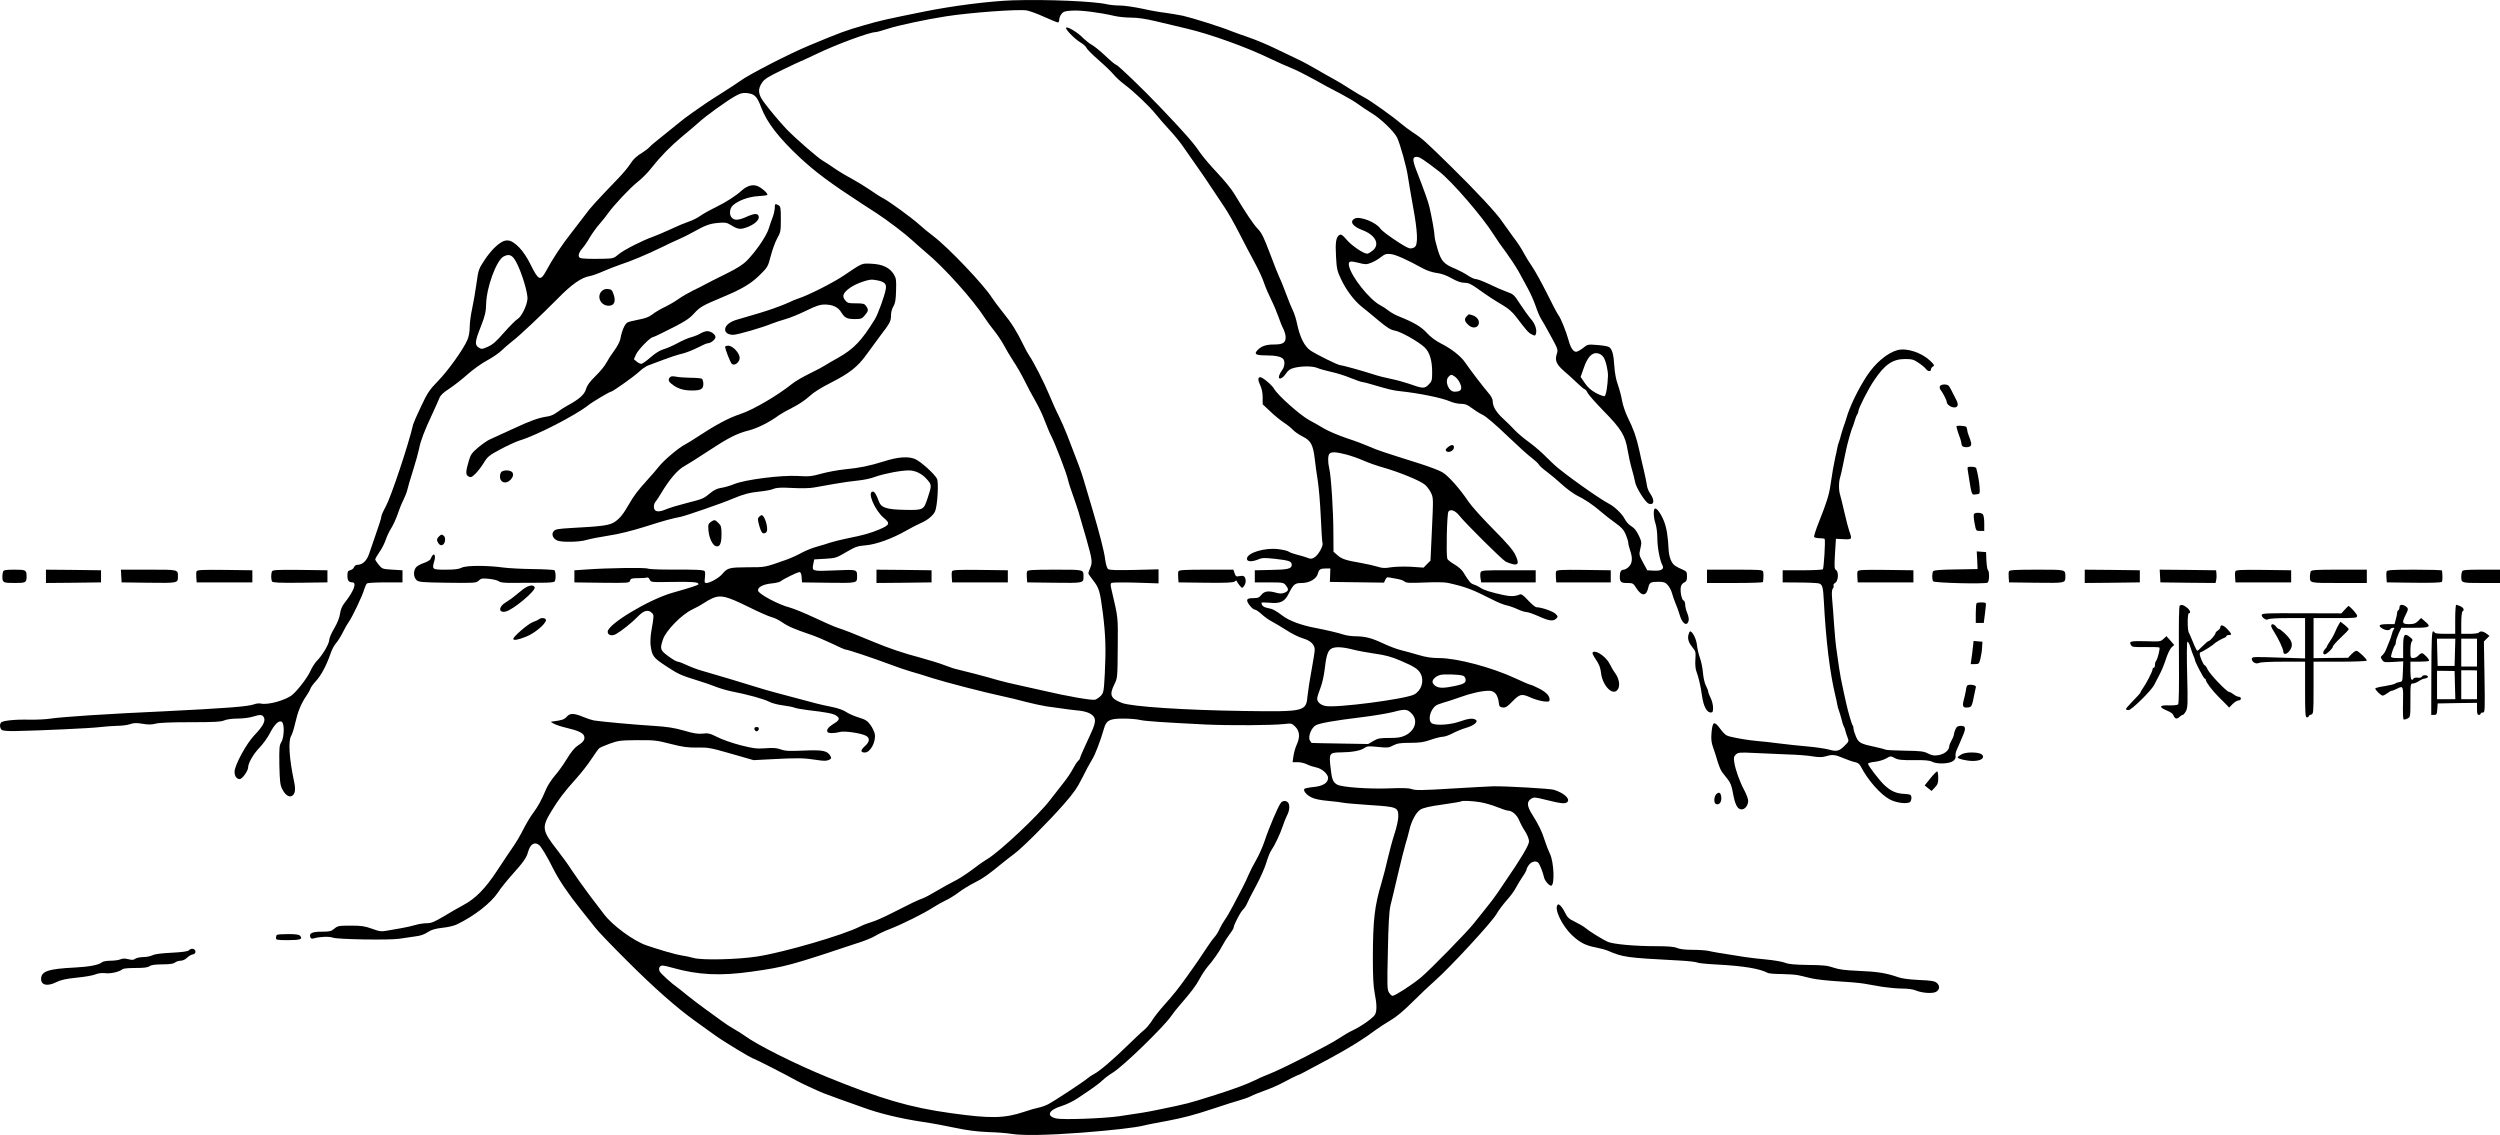 <?xml version="1.0" standalone="no"?>
<!DOCTYPE svg PUBLIC "-//W3C//DTD SVG 20010904//EN"
 "http://www.w3.org/TR/2001/REC-SVG-20010904/DTD/svg10.dtd">
<svg version="1.0" xmlns="http://www.w3.org/2000/svg"
 width="2064.954pt" height="937.443pt" viewBox="0 0 2064.954 937.443"
 preserveAspectRatio="xMidYMid meet">
<g transform="translate(-89.046,1021.535) scale(0.1,-0.1)"
fill="#000000" stroke="none">
<g>
<path d="M9260 10213 c-198 -7 -496 -45 -735 -93 -316 -64 -363 -74 -500 -114
-156 -45 -188 -57 -450 -166 -162 -67 -497 -239 -572 -294 -23 -17 -85 -58
-138 -91 -53 -33 -117 -75 -143 -92 -26 -18 -76 -53 -112 -78 -36 -24 -92 -67
-125 -95 -33 -27 -94 -76 -135 -109 -41 -32 -84 -68 -94 -80 -11 -12 -36 -31
-55 -43 -52 -31 -80 -57 -109 -103 -14 -22 -57 -74 -97 -115 -178 -185 -231
-244 -264 -290 -20 -27 -73 -96 -119 -155 -81 -102 -157 -217 -215 -325 -42
-77 -60 -69 -120 52 -30 62 -66 116 -96 147 -76 78 -120 80 -198 8 -26 -23
-68 -74 -93 -114 -45 -68 -49 -78 -64 -190 -9 -65 -25 -158 -36 -208 -11 -49
-20 -118 -20 -152 0 -38 -7 -78 -19 -105 -33 -78 -159 -254 -242 -339 -72 -74
-88 -99 -140 -209 -33 -69 -62 -136 -66 -150 -37 -163 -183 -600 -227 -680
-20 -36 -36 -72 -36 -82 0 -14 -16 -62 -101 -308 -20 -58 -55 -90 -97 -90 -12
0 -23 -9 -27 -19 -3 -10 -17 -22 -30 -25 -21 -5 -25 -12 -25 -46 0 -39 11 -54
40 -55 40 0 14 -71 -63 -169 -21 -26 -33 -55 -38 -90 -4 -32 -22 -77 -48 -121
-23 -38 -41 -81 -41 -95 0 -32 -57 -128 -101 -172 -18 -18 -43 -58 -56 -88
-23 -51 -100 -152 -147 -193 -53 -45 -203 -87 -261 -73 -13 3 -36 1 -52 -5
-52 -20 -225 -33 -748 -59 -316 -15 -334 -16 -615 -33 -140 -9 -284 -21 -320
-27 -36 -6 -114 -10 -175 -9 -122 3 -226 -8 -237 -25 -12 -17 -9 -43 5 -58 10
-9 43 -12 118 -11 205 4 615 23 689 32 41 5 107 10 145 11 39 0 88 6 110 14
31 11 54 11 103 3 47 -8 74 -8 108 1 28 8 130 12 288 12 194 0 251 3 279 15
21 9 67 15 110 15 41 0 96 7 123 15 65 20 81 19 94 -5 16 -29 -8 -75 -77 -146
-66 -68 -164 -248 -165 -302 -1 -36 17 -62 43 -62 20 0 69 68 69 97 1 36 42
109 94 163 30 31 67 83 84 116 39 76 76 113 100 97 24 -15 20 -131 -5 -170
-15 -23 -17 -47 -15 -186 3 -135 7 -167 23 -198 24 -49 56 -71 80 -58 27 14
33 52 19 117 -41 191 -50 340 -24 380 8 13 23 60 33 105 21 93 48 159 89 220
16 23 32 51 36 63 3 12 25 41 47 65 42 45 87 130 121 229 10 30 29 66 42 80
13 14 39 54 57 90 18 36 40 75 50 88 26 34 116 222 128 270 7 23 17 45 24 49
6 4 75 8 152 8 l140 0 0 50 0 50 -84 5 c-80 5 -84 6 -112 40 -16 19 -29 39
-29 45 0 6 16 34 35 61 19 27 42 72 51 99 9 28 29 71 45 96 16 25 40 77 53
115 13 38 34 92 48 119 14 28 29 66 33 85 4 19 25 91 47 160 22 69 44 149 50
179 11 62 45 151 111 291 24 52 50 110 57 128 9 23 33 46 80 76 37 24 105 77
151 118 46 41 120 94 164 117 44 24 97 60 117 80 21 20 60 55 89 77 63 48 237
213 379 356 111 114 194 172 262 183 22 4 72 22 112 40 39 17 103 42 141 55
87 28 222 85 341 143 50 25 115 55 145 68 30 13 81 38 114 57 102 57 138 70
205 76 49 5 71 3 90 -8 74 -45 89 -48 141 -31 64 21 111 61 107 89 -4 31 -33
31 -98 2 -66 -30 -102 -33 -124 -10 -24 23 -20 77 7 102 42 40 132 73 208 77
39 2 74 7 77 10 11 10 -53 66 -88 76 -39 12 -82 -2 -125 -41 -47 -43 -126 -93
-210 -135 -50 -24 -109 -57 -131 -73 -22 -16 -64 -37 -94 -47 -30 -10 -98 -38
-150 -63 -52 -24 -118 -52 -146 -62 -88 -31 -241 -109 -284 -145 -40 -34 -45
-35 -128 -37 -105 -2 -173 0 -189 7 -22 8 -14 43 16 77 16 18 45 60 64 94 20
33 56 83 80 110 24 27 54 65 67 84 47 67 183 212 246 262 35 27 87 79 115 116
72 92 159 181 254 260 44 36 103 86 131 111 64 59 227 176 301 219 47 27 66
32 100 29 67 -7 86 -26 122 -122 47 -123 144 -248 317 -410 129 -120 255 -214
518 -385 30 -19 82 -53 116 -75 92 -60 238 -171 295 -224 28 -26 77 -69 110
-97 150 -123 394 -395 490 -545 17 -26 51 -73 77 -105 26 -32 62 -86 80 -119
17 -33 53 -93 79 -133 27 -40 68 -112 92 -160 23 -48 64 -124 90 -169 26 -45
61 -118 77 -163 17 -44 41 -103 55 -129 34 -68 122 -297 135 -351 5 -25 26
-90 46 -145 36 -101 45 -130 109 -355 47 -167 50 -188 31 -234 -9 -21 -16 -42
-16 -46 0 -4 17 -29 38 -56 51 -65 58 -89 82 -273 23 -186 26 -293 16 -501 -8
-146 -10 -157 -33 -182 -14 -14 -36 -29 -48 -32 -26 -7 -236 30 -410 71 -60
14 -157 35 -215 48 -58 12 -136 31 -175 42 -97 29 -293 80 -335 89 -19 3 -66
19 -105 34 -38 15 -131 44 -205 64 -140 37 -255 76 -375 126 -178 74 -244 100
-300 118 -33 11 -123 50 -200 87 -77 36 -167 73 -200 82 -90 22 -259 112 -263
140 -4 29 42 53 117 60 31 3 63 11 71 18 23 19 138 75 154 75 10 0 16 -13 18
-42 l3 -43 219 -3 c236 -3 236 -3 236 50 0 61 4 60 -185 52 -191 -8 -189 -8
-176 57 l7 34 89 5 c86 5 94 7 175 55 76 44 93 51 160 56 87 7 222 56 340 124
41 23 93 50 114 59 58 24 106 64 121 100 19 47 30 238 15 267 -21 41 -133 141
-179 162 -56 25 -144 19 -261 -19 -119 -37 -202 -54 -320 -65 -57 -6 -145 -22
-195 -36 -80 -22 -101 -25 -195 -19 -137 8 -435 -30 -525 -67 -33 -13 -81 -28
-107 -31 -33 -5 -60 -18 -89 -42 -58 -48 -61 -49 -198 -84 -67 -17 -143 -40
-168 -51 -64 -27 -97 -22 -101 14 -2 16 3 36 11 45 9 10 30 43 49 74 65 110
136 194 191 223 29 16 113 69 187 118 174 115 246 152 345 177 74 19 173 69
250 126 17 12 68 41 114 64 47 23 107 64 137 92 34 32 94 70 171 109 162 82
230 136 303 239 34 47 83 114 110 150 82 107 90 122 90 169 0 26 8 57 20 76
15 25 20 53 22 131 3 87 0 103 -19 134 -34 55 -93 83 -183 87 -84 4 -72 9
-234 -100 -86 -58 -294 -163 -371 -187 -22 -7 -58 -22 -79 -33 -22 -10 -78
-33 -125 -49 -78 -27 -133 -44 -300 -92 -62 -17 -101 -49 -101 -82 0 -27 26
-44 68 -44 33 0 240 60 317 92 28 11 79 28 115 38 36 10 112 41 169 69 82 40
115 51 153 51 66 0 111 -21 137 -64 29 -47 48 -56 114 -56 49 0 58 3 81 31 30
36 32 46 10 77 -13 19 -24 22 -84 22 -62 0 -71 3 -89 26 -14 18 -18 31 -12 47
13 35 81 81 156 105 59 20 74 21 121 12 63 -13 78 -29 71 -72 -8 -52 -65 -209
-90 -249 -110 -179 -175 -246 -304 -319 -43 -23 -90 -51 -105 -61 -15 -10 -72
-41 -128 -68 -55 -27 -120 -64 -143 -83 -121 -98 -328 -219 -433 -253 -94 -31
-203 -89 -359 -192 -34 -23 -78 -49 -96 -59 -52 -26 -174 -129 -216 -182 -20
-26 -62 -74 -93 -108 -81 -89 -117 -137 -154 -203 -49 -85 -75 -117 -119 -147
-43 -28 -99 -36 -364 -50 -101 -6 -126 -10 -139 -26 -22 -24 -6 -64 32 -78 39
-15 185 -12 240 6 27 8 107 24 179 35 83 12 191 39 300 73 167 53 226 69 295
82 42 8 352 115 432 150 84 36 143 52 228 60 41 4 90 13 109 21 26 11 61 13
155 8 71 -4 146 -3 181 4 33 5 110 19 170 30 61 11 146 23 190 27 44 4 109 17
144 31 73 26 211 53 278 53 54 0 110 -27 151 -75 38 -43 39 -50 8 -143 -36
-111 -34 -110 -189 -108 -153 3 -198 17 -217 70 -21 57 -36 81 -50 81 -49 0
14 -151 89 -216 56 -47 52 -59 -34 -96 -76 -32 -133 -48 -264 -74 -57 -12
-122 -28 -145 -36 -23 -8 -71 -23 -108 -33 -37 -10 -94 -33 -125 -50 -32 -18
-89 -44 -128 -58 -182 -64 -171 -62 -319 -62 -152 -1 -167 -5 -209 -55 -26
-32 -102 -75 -132 -75 -15 0 -17 6 -12 43 3 23 3 48 -1 54 -8 12 -68 15 -311
14 -80 0 -152 4 -160 8 -18 10 -337 5 -501 -7 l-105 -7 0 -50 0 -50 227 -3
c220 -2 227 -2 233 18 5 17 15 20 65 20 32 0 65 2 72 5 9 4 19 -3 25 -17 10
-22 11 -22 189 -19 170 2 214 -1 214 -19 0 -7 -61 -27 -213 -70 -193 -54 -537
-260 -537 -322 0 -29 33 -39 68 -20 46 26 132 94 182 146 48 50 85 59 115 29
18 -17 18 -21 -5 -153 -6 -36 -9 -86 -6 -112 12 -91 21 -104 126 -173 103 -68
125 -78 265 -121 50 -15 116 -38 148 -51 33 -13 91 -30 130 -38 126 -24 271
-64 309 -85 20 -11 70 -25 111 -30 41 -5 85 -14 98 -19 13 -6 65 -15 114 -21
154 -18 205 -28 231 -44 36 -24 31 -39 -28 -74 -36 -23 -53 -46 -42 -63 7 -12
60 -11 104 1 34 10 172 -10 212 -31 35 -18 33 -50 -6 -85 -40 -36 -40 -54 -1
-54 45 0 93 91 81 154 -4 19 -20 52 -36 74 -25 34 -40 44 -96 61 -36 11 -83
31 -103 45 -23 16 -68 32 -117 42 -43 8 -104 22 -134 30 -313 83 -397 105
-470 128 -139 44 -374 113 -474 142 -33 9 -87 29 -120 45 -34 16 -68 29 -77
29 -9 0 -44 20 -78 45 -68 50 -71 61 -44 140 24 72 154 205 241 246 36 17 79
41 96 53 17 12 50 31 73 41 67 28 114 17 291 -70 86 -43 175 -82 196 -87 22
-5 60 -24 85 -41 48 -34 100 -57 236 -103 43 -14 124 -49 179 -75 54 -27 105
-49 112 -49 17 0 226 -70 354 -118 58 -22 139 -50 180 -62 41 -11 122 -36 180
-55 106 -34 438 -120 585 -151 44 -9 127 -29 185 -45 58 -15 137 -32 175 -38
185 -26 224 -31 276 -36 30 -3 69 -14 86 -25 48 -29 50 -62 7 -155 -20 -44
-49 -108 -65 -143 -16 -35 -29 -67 -29 -71 0 -5 -7 -14 -16 -22 -8 -7 -27 -36
-41 -63 -14 -28 -49 -80 -78 -116 -28 -36 -79 -101 -113 -145 -94 -123 -411
-421 -516 -485 -32 -19 -92 -61 -134 -94 -43 -32 -106 -73 -142 -90 -36 -18
-100 -54 -144 -80 -43 -26 -95 -54 -115 -61 -40 -14 -84 -35 -261 -125 -63
-32 -135 -64 -160 -70 -25 -7 -67 -23 -95 -37 -139 -71 -631 -214 -850 -248
-162 -25 -456 -32 -526 -12 -29 8 -74 18 -99 21 -48 7 -165 41 -290 83 -107
37 -281 165 -350 257 -14 18 -66 87 -116 152 -49 66 -117 160 -149 209 -32 50
-89 128 -126 175 -120 154 -125 181 -48 309 60 100 109 165 209 276 40 44 96
116 125 160 29 45 59 86 66 91 8 6 47 23 88 38 67 24 88 27 225 28 140 1 160
-1 276 -31 103 -26 141 -31 220 -30 88 2 109 -2 280 -51 l185 -53 155 8 c208
11 260 10 357 -5 64 -10 88 -11 108 -2 22 10 24 15 15 32 -24 45 -63 53 -221
46 -120 -5 -153 -4 -190 10 -34 12 -63 14 -127 9 -72 -5 -97 -2 -204 25 -66
17 -153 47 -191 67 -63 31 -77 35 -122 29 -39 -4 -74 1 -155 25 -81 23 -138
32 -250 39 -152 9 -444 36 -495 45 -16 3 -57 16 -90 30 -76 31 -106 31 -133 1
-19 -23 -41 -30 -112 -39 -25 -3 -25 -3 7 -20 18 -9 62 -24 98 -32 103 -24
144 -44 151 -71 7 -28 -7 -48 -56 -79 -22 -14 -55 -54 -88 -109 -29 -48 -74
-110 -99 -138 -25 -29 -57 -77 -70 -107 -42 -99 -67 -144 -109 -201 -23 -30
-59 -91 -81 -135 -22 -44 -59 -107 -82 -140 -23 -33 -83 -122 -132 -197 -99
-152 -181 -235 -283 -289 -34 -18 -105 -59 -158 -91 -79 -47 -105 -58 -141
-58 -24 0 -66 -6 -93 -14 -27 -8 -78 -20 -114 -26 -36 -6 -90 -16 -120 -21
-49 -9 -63 -8 -126 15 -60 22 -89 26 -177 26 -98 0 -108 -2 -135 -25 -26 -22
-39 -25 -105 -25 -79 0 -106 -13 -93 -46 4 -12 13 -14 29 -9 46 14 127 17 156
6 36 -15 473 -22 551 -9 30 5 86 13 123 18 47 5 80 16 109 35 31 21 61 30 121
37 44 4 99 17 121 28 145 70 282 177 341 266 21 33 73 97 115 144 94 105 119
140 132 188 18 65 52 87 90 59 19 -15 67 -94 118 -197 47 -94 128 -213 228
-337 42 -53 97 -121 121 -152 24 -31 143 -155 265 -276 220 -220 410 -387 560
-494 43 -31 115 -83 160 -115 68 -50 309 -196 324 -196 7 0 281 -140 357 -183
28 -16 159 -77 215 -100 14 -5 72 -27 130 -48 58 -20 150 -53 205 -73 128 -47
302 -89 480 -116 77 -11 201 -34 275 -50 95 -20 175 -31 270 -35 74 -2 162 -9
195 -15 91 -15 302 -11 580 10 255 20 447 42 513 59 20 6 111 23 202 40 117
22 220 49 355 94 105 35 212 69 239 76 27 7 66 21 88 32 21 11 76 33 121 49
45 16 116 47 157 70 41 22 88 46 103 52 31 11 31 12 277 144 157 85 281 162
380 237 25 18 77 52 116 75 46 26 110 80 180 150 60 60 146 141 191 181 120
105 467 481 503 545 17 30 56 82 86 116 30 33 64 79 75 102 12 23 37 64 55 91
19 27 34 55 34 62 0 7 9 24 21 39 22 28 60 34 77 14 12 -15 38 -82 46 -120 6
-27 41 -68 58 -68 32 0 24 200 -11 267 -11 22 -30 71 -42 109 -23 74 -49 126
-104 214 -42 67 -45 103 -9 127 25 16 31 15 132 -10 120 -30 155 -33 170 -14
22 26 -31 73 -112 99 -31 10 -404 31 -501 29 -27 -1 -169 -8 -315 -17 -292
-18 -328 -18 -366 -4 -16 6 -83 8 -173 4 -170 -7 -404 9 -438 32 -34 21 -42
43 -53 145 -13 112 -8 119 84 120 94 1 164 14 194 35 24 17 36 18 114 10 79
-8 90 -7 127 13 34 17 59 21 140 21 78 0 112 5 169 25 39 14 84 25 99 25 16 0
53 13 83 29 30 16 80 36 111 45 63 18 103 51 79 66 -24 16 -61 11 -135 -15
-75 -26 -190 -34 -226 -15 -37 21 -19 109 31 147 8 6 35 17 60 24 25 6 86 27
135 44 93 34 187 55 243 55 50 0 76 -33 84 -110 2 -19 10 -26 31 -28 23 -3 37
6 76 46 64 66 79 70 154 36 34 -15 83 -29 110 -32 41 -4 47 -2 47 15 0 32 -29
62 -90 93 -33 17 -64 30 -70 30 -5 0 -63 25 -128 55 -192 89 -476 164 -623
165 -63 0 -110 7 -170 25 -46 14 -113 32 -149 41 -36 9 -101 34 -145 55 -93
44 -147 58 -227 59 -32 0 -77 6 -100 14 -43 14 -139 37 -233 55 -114 21 -215
59 -267 98 -66 49 -84 59 -130 67 -31 6 -48 21 -48 43 0 3 30 3 66 0 90 -9
126 8 160 77 39 77 50 86 108 86 62 0 122 35 132 78 9 34 20 42 66 42 l37 0
-2 -56 -2 -55 223 -3 224 -3 11 24 c8 18 16 23 31 19 12 -3 41 -8 66 -12 25
-4 53 -13 62 -22 15 -12 41 -13 165 -8 90 4 166 3 193 -3 147 -33 200 -53 365
-137 44 -23 97 -44 117 -48 21 -4 62 -18 90 -31 29 -14 64 -25 77 -25 13 0 58
-16 101 -35 86 -39 120 -43 145 -19 15 16 15 19 -7 40 -21 21 -118 54 -158 54
-8 0 -38 25 -67 56 -40 43 -56 55 -70 49 -37 -16 -77 -17 -132 -5 -106 23
-166 42 -191 60 -14 9 -38 22 -55 27 -28 9 -38 21 -90 105 -11 18 -44 46 -72
62 -29 17 -55 37 -58 46 -11 37 -3 369 9 389 16 24 55 11 88 -30 55 -69 357
-368 386 -383 15 -7 42 -17 60 -21 45 -9 50 11 19 77 -18 39 -66 95 -185 215
-88 89 -179 190 -202 225 -70 105 -168 215 -216 243 -26 15 -108 46 -183 70
-305 96 -359 114 -416 140 -33 15 -117 47 -188 70 -70 24 -153 59 -185 78 -31
19 -88 51 -127 72 -77 42 -261 206 -290 258 -17 31 -95 97 -115 97 -20 0 -21
-23 -1 -65 14 -29 21 -65 21 -102 l0 -57 63 -59 c34 -33 85 -74 112 -92 28
-18 61 -45 75 -60 14 -15 50 -40 80 -55 68 -34 86 -68 100 -183 5 -45 16 -127
25 -182 9 -55 20 -190 25 -300 5 -110 11 -207 14 -215 9 -22 -35 -100 -66
-118 -24 -14 -32 -15 -60 -3 -18 7 -57 18 -85 25 -29 8 -59 18 -66 24 -8 7
-45 16 -83 21 -113 16 -264 -29 -264 -79 0 -25 40 -27 94 -5 32 14 52 14 144
4 113 -13 132 -20 132 -50 0 -31 -33 -39 -172 -41 l-133 -3 0 -50 0 -50 118 0
c113 0 120 -1 138 -24 26 -32 24 -47 -10 -61 -21 -8 -39 -9 -67 -1 -67 19
-100 14 -124 -16 -18 -23 -29 -28 -68 -28 -35 0 -47 -4 -50 -16 -4 -20 44 -79
64 -79 8 0 33 -17 57 -39 23 -21 61 -48 85 -60 23 -12 76 -44 119 -71 42 -28
101 -57 132 -66 65 -18 101 -52 101 -95 0 -16 -12 -91 -26 -167 -14 -75 -29
-170 -33 -211 -12 -133 -18 -135 -526 -128 -495 7 -925 36 -1006 66 -96 37
-108 66 -63 156 25 51 25 57 27 301 2 261 4 241 -49 468 -12 47 -12 61 -2 67
7 4 97 5 200 2 l188 -6 0 58 0 58 -200 -5 c-142 -3 -205 -2 -216 7 -10 7 -19
37 -25 81 -8 65 -45 209 -104 409 -15 50 -38 128 -52 175 -34 116 -45 150 -86
255 -19 50 -51 133 -71 185 -20 52 -52 124 -70 160 -19 36 -54 115 -79 175
-43 103 -127 268 -166 325 -10 14 -32 54 -49 90 -54 110 -94 175 -167 265 -38
48 -79 102 -90 120 -64 104 -362 417 -485 510 -36 27 -89 70 -118 97 -61 55
-244 188 -293 214 -19 9 -68 40 -109 69 -41 28 -111 71 -155 95 -44 23 -107
61 -140 84 -33 23 -77 52 -98 64 -42 24 -226 185 -298 259 -58 61 -143 163
-192 229 -45 63 -48 103 -12 157 21 31 51 49 171 107 80 39 147 70 149 70 2 0
61 27 130 60 162 78 438 180 486 180 10 0 57 13 106 29 79 26 302 74 473 101
195 31 608 62 673 49 23 -4 88 -28 143 -53 56 -25 106 -46 113 -46 6 0 11 11
11 24 0 13 8 34 19 47 16 20 30 24 91 27 70 4 220 -15 346 -44 33 -8 96 -14
139 -14 52 0 119 -10 199 -29 67 -16 184 -44 261 -62 194 -46 496 -154 690
-249 55 -26 132 -61 170 -76 39 -15 122 -57 185 -92 63 -36 162 -89 219 -118
57 -30 124 -69 150 -89 25 -19 75 -52 111 -74 75 -45 184 -150 210 -201 24
-48 81 -251 90 -325 5 -33 23 -141 41 -240 40 -217 44 -320 14 -341 -12 -9
-30 -12 -44 -9 -37 9 -219 133 -238 161 -34 53 -171 107 -213 84 -45 -24 -17
-65 64 -95 108 -41 147 -117 85 -169 -17 -14 -37 -26 -45 -26 -30 0 -126 64
-168 113 -38 44 -48 50 -63 41 -27 -17 -34 -61 -27 -179 5 -96 10 -119 39
-180 41 -90 109 -181 171 -231 27 -21 90 -73 140 -115 72 -60 101 -78 135 -84
49 -8 196 -91 247 -139 41 -39 62 -107 62 -204 0 -68 -2 -76 -30 -104 -34 -34
-46 -33 -165 9 -38 13 -104 31 -145 39 -41 8 -109 25 -150 39 -90 29 -257 75
-272 75 -17 0 -199 90 -244 121 -48 33 -86 108 -109 217 -8 40 -24 91 -36 114
-11 22 -36 83 -55 135 -19 51 -42 110 -53 131 -10 20 -46 111 -80 202 -51 135
-69 172 -101 205 -37 38 -99 131 -194 289 -22 38 -87 117 -143 176 -56 59
-122 137 -146 173 -43 66 -128 163 -326 370 -141 148 -348 347 -361 347 -6 0
-46 33 -89 74 -42 40 -93 81 -112 91 -18 10 -50 35 -71 55 -41 44 -122 94
-140 88 -17 -6 65 -92 117 -123 24 -14 46 -34 50 -45 3 -10 48 -55 99 -100 51
-44 107 -98 125 -120 18 -22 58 -59 89 -82 77 -57 208 -181 260 -247 24 -30
74 -87 111 -127 38 -40 89 -103 115 -141 26 -37 74 -106 107 -153 33 -47 75
-107 93 -135 18 -27 45 -68 60 -90 14 -22 51 -76 80 -120 30 -44 86 -143 125
-220 39 -77 96 -185 126 -240 30 -55 64 -129 76 -165 12 -36 39 -99 60 -141
21 -42 47 -105 59 -139 12 -35 30 -81 41 -101 10 -21 19 -52 19 -68 0 -47 -22
-61 -96 -61 -68 0 -106 -14 -138 -48 -29 -32 -12 -42 74 -42 79 0 128 -11 142
-33 14 -21 8 -64 -11 -88 -10 -13 -21 -34 -25 -46 -12 -39 27 -28 55 15 19 28
34 40 69 49 63 16 153 16 192 -1 18 -8 69 -22 113 -32 44 -9 117 -32 162 -51
45 -18 88 -33 96 -33 7 0 45 -9 83 -21 131 -39 169 -48 224 -54 168 -18 351
-56 418 -85 24 -11 64 -20 89 -20 35 0 54 -7 89 -34 25 -19 66 -45 91 -57 28
-13 109 -82 202 -172 86 -82 177 -165 204 -184 26 -20 52 -44 58 -54 5 -10 35
-38 66 -60 31 -23 87 -70 125 -105 37 -34 92 -74 120 -89 69 -34 137 -79 201
-135 29 -25 82 -67 119 -93 52 -37 70 -57 87 -96 11 -27 21 -58 21 -69 0 -11
7 -39 15 -62 22 -63 19 -107 -10 -135 -13 -14 -33 -25 -43 -25 -22 0 -32 -18
-32 -55 0 -47 9 -55 61 -55 46 0 50 -2 74 -40 45 -72 85 -71 100 2 10 42 19
48 83 48 45 0 57 -4 78 -27 13 -14 29 -44 35 -67 6 -23 19 -59 28 -81 10 -22
26 -66 35 -97 17 -61 50 -93 67 -67 13 20 11 45 -6 86 -8 19 -15 49 -15 65 0
16 -6 31 -14 34 -16 6 -30 81 -21 116 3 13 16 28 28 33 17 8 22 18 22 50 0 35
-4 41 -30 53 -65 28 -80 38 -98 70 -11 19 -21 57 -23 85 -6 126 -18 196 -41
252 -26 63 -60 108 -74 99 -14 -8 -10 -78 6 -124 8 -24 15 -77 15 -120 0 -74
20 -183 42 -223 17 -32 -8 -48 -70 -45 l-55 3 -35 64 c-34 63 -34 66 -22 116
11 47 10 56 -8 96 -25 53 -38 70 -75 94 -16 10 -37 35 -47 55 -21 41 -83 101
-130 125 -85 44 -387 260 -455 325 -27 26 -73 70 -100 97 -28 26 -80 69 -115
94 -36 26 -83 66 -106 90 -22 24 -66 68 -98 97 -58 53 -86 101 -86 147 0 14
-14 41 -33 62 -39 45 -150 189 -194 254 -37 54 -114 114 -203 159 -40 20 -84
53 -113 85 -47 52 -109 88 -231 137 -27 10 -66 32 -85 47 -20 16 -51 36 -69
45 -89 46 -241 237 -259 326 -7 39 7 43 78 25 57 -15 66 -15 105 0 24 9 60 30
81 47 32 25 44 29 81 25 40 -4 132 -45 265 -118 35 -19 80 -34 115 -38 38 -5
79 -19 123 -44 46 -26 78 -37 106 -37 32 0 54 -10 106 -47 81 -58 140 -97 218
-143 38 -22 75 -55 102 -91 88 -115 101 -131 129 -145 25 -13 29 -13 34 1 13
32 -5 87 -42 128 -20 23 -59 78 -88 122 -49 76 -54 81 -111 101 -33 12 -98 40
-144 63 -47 22 -96 41 -109 41 -13 0 -44 14 -68 31 -25 17 -71 41 -101 54 -95
38 -118 63 -147 159 -14 46 -26 96 -26 111 0 27 -19 138 -41 235 -9 43 -42
136 -111 313 -32 85 -31 107 5 107 23 0 58 -23 184 -120 108 -84 361 -377 455
-528 18 -30 62 -93 98 -140 35 -48 83 -121 106 -162 22 -41 57 -104 76 -140
20 -36 49 -101 64 -145 15 -44 35 -91 45 -105 9 -14 45 -76 78 -138 59 -107
62 -115 51 -148 -18 -54 -5 -87 58 -142 32 -27 81 -72 111 -101 29 -28 57 -51
62 -51 5 0 16 -14 24 -31 9 -17 70 -85 135 -152 142 -144 176 -201 195 -322 8
-46 23 -115 34 -152 11 -37 23 -86 27 -108 8 -48 86 -171 114 -180 45 -14 50
29 9 87 -11 15 -23 45 -25 65 -3 21 -14 74 -24 118 -11 44 -29 123 -40 175
-23 104 -46 171 -96 271 -18 37 -38 96 -45 133 -6 37 -22 97 -35 134 -15 41
-26 99 -29 152 -6 100 -19 146 -46 160 -10 6 -54 13 -96 16 -76 6 -79 6 -117
-25 -21 -17 -47 -31 -57 -31 -24 0 -47 36 -63 98 -18 67 -65 183 -82 203 -8 9
-51 90 -95 180 -45 90 -101 191 -124 224 -23 33 -54 84 -69 112 -14 29 -54 90
-89 135 -34 46 -74 102 -89 124 -42 65 -217 253 -423 455 -214 210 -237 231
-316 282 -31 21 -76 54 -100 75 -65 56 -248 186 -296 211 -24 12 -80 45 -126
75 -46 30 -106 66 -133 80 -27 14 -87 49 -134 76 -47 28 -119 67 -160 86 -41
20 -127 61 -190 91 -63 31 -158 70 -210 88 -52 18 -117 41 -145 52 -87 36
-330 112 -406 129 -41 8 -105 19 -144 24 -38 4 -124 19 -190 34 -66 14 -149
26 -185 26 -36 0 -83 5 -105 10 -101 25 -505 42 -775 33z m-4108 -2158 c46
-83 101 -263 95 -312 -6 -57 -51 -146 -82 -163 -13 -7 -63 -57 -110 -110 -66
-76 -96 -102 -136 -119 -47 -21 -52 -21 -75 -6 -34 22 -31 49 18 173 35 90 42
120 44 187 3 137 84 358 143 391 46 25 73 14 103 -41z m8981 -787 c20 -26 40
-111 39 -158 -3 -84 -16 -162 -28 -167 -7 -2 -39 9 -71 26 -41 23 -68 46 -92
82 l-35 51 25 71 c30 89 66 130 110 125 21 -2 39 -13 52 -30z m-1225 -164 c26
-18 52 -64 52 -92 0 -22 -18 -32 -55 -32 -50 0 -85 89 -49 124 19 20 24 20 52
0z m-897 -643 c41 -11 104 -33 142 -50 37 -17 114 -44 172 -60 127 -37 288
-103 331 -136 18 -13 41 -44 53 -68 21 -43 21 -47 9 -303 l-12 -259 -29 -29
-28 -29 -102 7 c-58 3 -130 1 -166 -4 -51 -9 -73 -8 -110 4 -25 8 -86 22 -136
31 -129 22 -162 33 -198 65 l-32 28 -1 154 c0 177 -19 475 -34 533 -13 55 -12
109 2 123 17 17 53 15 139 -7z m51 -1610 c41 -11 125 -26 186 -35 85 -12 135
-25 209 -57 115 -49 148 -70 168 -109 31 -60 6 -139 -54 -171 -72 -38 -644
-113 -732 -95 -41 8 -69 33 -69 61 0 12 12 50 26 85 14 35 29 100 35 149 13
115 25 157 52 176 29 20 88 19 179 -4z m913 -217 c17 -7 26 -30 19 -49 -7 -17
-45 -30 -137 -45 -73 -12 -109 -3 -131 32 -13 22 15 54 58 68 30 9 162 5 191
-6z m-422 -315 c51 -55 26 -138 -55 -178 -35 -17 -63 -21 -133 -21 -76 0 -94
-3 -131 -25 l-43 -25 -233 4 c-128 2 -234 4 -235 5 -1 1 -7 10 -14 22 -16 31
14 105 50 124 36 18 154 39 376 66 99 12 218 32 265 44 98 26 115 24 153 -16z
m-2248 -50 c40 -10 185 -20 545 -38 202 -9 549 -7 647 4 60 7 63 7 93 -23 36
-37 40 -85 10 -150 -11 -24 -22 -65 -26 -92 l-7 -50 42 0 c23 0 58 -8 79 -19
20 -10 55 -21 76 -25 45 -9 96 -54 96 -86 0 -41 -41 -67 -118 -75 -40 -4 -75
-11 -78 -16 -10 -16 17 -49 57 -69 26 -14 74 -24 142 -30 56 -5 111 -12 122
-15 11 -3 109 -12 217 -19 230 -15 238 -18 238 -96 0 -26 -14 -89 -31 -141
-17 -51 -41 -142 -55 -201 -13 -60 -37 -152 -53 -206 -57 -191 -70 -302 -71
-619 0 -148 4 -235 15 -290 18 -92 19 -143 4 -176 -12 -26 -111 -97 -185 -132
-27 -12 -78 -42 -115 -67 -75 -51 -482 -259 -577 -294 -34 -13 -89 -37 -120
-53 -61 -30 -167 -70 -322 -119 -234 -74 -228 -72 -475 -123 -102 -21 -140
-27 -325 -54 -128 -18 -460 -30 -514 -18 -87 19 -66 70 43 103 36 11 95 39
131 63 141 94 176 120 210 152 19 18 58 47 85 63 83 51 413 371 477 462 17 25
51 68 75 95 96 111 132 159 163 217 18 34 47 77 64 97 44 50 101 131 126 181
11 22 36 61 55 86 19 25 35 51 35 57 0 22 57 132 78 150 11 10 26 33 33 50 7
18 41 84 75 147 34 63 72 149 84 190 12 41 30 86 40 100 28 40 76 140 95 200
10 30 26 71 36 90 22 40 25 90 7 108 -17 17 -43 15 -58 -4 -20 -23 -99 -208
-132 -309 -16 -49 -49 -124 -73 -165 -24 -41 -51 -95 -61 -119 -9 -24 -33 -73
-52 -110 -19 -36 -54 -102 -77 -147 -23 -44 -53 -96 -67 -115 -14 -19 -33 -52
-43 -74 -9 -22 -27 -51 -39 -65 -13 -14 -41 -51 -62 -84 -75 -114 -88 -132
-162 -236 -81 -113 -113 -154 -206 -258 -33 -37 -74 -90 -92 -119 -18 -28 -46
-61 -61 -73 -15 -11 -75 -68 -133 -124 -119 -117 -240 -221 -285 -243 -16 -9
-39 -23 -50 -33 -31 -28 -285 -195 -330 -217 -22 -11 -57 -23 -78 -27 -21 -4
-71 -18 -111 -32 -170 -57 -279 -59 -611 -13 -340 47 -577 117 -1022 298 -264
108 -578 265 -684 343 -19 14 -56 37 -84 53 -27 15 -72 44 -100 65 -27 20 -90
65 -139 101 -49 35 -116 87 -150 114 -34 28 -71 58 -83 66 -43 29 -134 112
-143 130 -13 24 -2 49 22 49 11 0 50 -8 86 -19 209 -59 394 -68 652 -31 276
39 314 49 910 248 41 14 92 36 113 49 21 13 73 38 115 54 102 39 286 131 360
179 33 21 79 47 103 58 24 10 72 40 106 65 34 26 95 63 135 83 67 33 112 65
231 163 23 19 65 51 94 73 68 50 281 263 410 410 82 93 112 137 153 219 28 57
64 124 80 149 27 42 70 156 99 257 19 69 47 83 160 83 53 0 114 -5 136 -11z
m2814 -680 c36 -6 98 -24 138 -40 39 -16 79 -29 88 -29 34 0 74 -34 93 -79 10
-25 33 -68 51 -95 18 -29 31 -63 31 -81 0 -29 -68 -144 -193 -325 -17 -25 -48
-70 -68 -101 -21 -31 -66 -91 -101 -133 -35 -43 -76 -94 -91 -114 -52 -68
-371 -394 -442 -452 -76 -62 -212 -150 -232 -150 -7 0 -20 12 -29 26 -16 23
-17 55 -10 341 4 227 11 333 21 377 9 34 36 149 61 256 25 107 54 222 64 255
10 33 24 82 30 109 17 78 57 153 94 175 23 14 78 27 182 41 82 12 151 23 153
26 8 8 94 4 160 -7z"/>
</g>
<g>
<path d="M7290 8498 c-1 -18 -8 -51 -16 -73 -9 -22 -24 -66 -34 -98 -20 -63
-105 -187 -179 -263 -36 -36 -82 -65 -177 -112 -71 -35 -145 -72 -164 -83 -19
-11 -66 -35 -105 -53 -38 -19 -92 -50 -120 -70 -27 -20 -79 -50 -115 -67 -36
-17 -82 -45 -102 -61 -27 -21 -57 -32 -110 -42 -40 -7 -83 -18 -95 -24 -22
-12 -47 -70 -58 -134 -3 -21 -25 -63 -50 -97 -24 -32 -54 -79 -66 -102 -12
-24 -51 -72 -88 -108 -49 -48 -71 -78 -80 -109 -13 -46 -56 -84 -156 -138 -27
-15 -66 -40 -85 -55 -21 -17 -53 -31 -80 -34 -74 -11 -137 -34 -290 -105 -80
-37 -161 -74 -181 -83 -20 -8 -63 -38 -97 -66 -51 -43 -64 -60 -77 -104 -29
-97 -30 -124 -5 -137 19 -10 26 -8 57 22 19 18 50 59 69 90 32 52 44 62 139
113 58 31 129 63 157 72 133 39 457 205 563 288 37 30 180 115 192 115 13 0
192 127 230 163 23 22 57 46 75 53 18 7 76 28 128 48 52 20 122 43 155 50 33
8 91 31 128 50 38 20 75 36 83 36 25 0 64 31 64 51 0 23 -37 49 -69 49 -13 0
-38 -9 -55 -19 -17 -11 -51 -24 -76 -31 -25 -6 -77 -29 -115 -50 -39 -21 -90
-43 -115 -50 -28 -8 -66 -31 -106 -66 -34 -30 -68 -54 -77 -54 -8 0 -25 8 -38
19 l-23 19 19 42 c17 37 117 140 137 140 4 0 38 15 75 34 185 91 224 115 267
163 48 53 69 65 246 139 155 65 226 108 300 182 60 59 64 65 87 154 13 51 37
116 53 145 28 49 30 60 30 157 0 94 -2 106 -19 116 -29 15 -31 13 -31 -22z"/>
</g>
<g>
<path d="M5861 7811 c-45 -45 -9 -121 57 -121 46 0 61 35 41 93 -12 36 -18 42
-46 45 -22 2 -38 -3 -52 -17z"/>
</g>
<g>
<path d="M13006 7604 c-22 -22 -20 -41 9 -69 30 -31 70 -33 86 -4 15 29 -5 65
-44 79 -37 12 -33 13 -51 -6z"/>
</g>
<g>
<path d="M6880 7352 c0 -22 43 -132 56 -143 22 -18 64 14 64 51 0 38 -57 100
-94 100 -14 0 -26 -4 -26 -8z"/>
</g>
<g>
<path d="M16565 7324 c-84 -22 -184 -105 -256 -215 -71 -109 -141 -253 -168
-349 -7 -25 -17 -54 -22 -65 -4 -11 -13 -40 -20 -65 -6 -25 -15 -54 -19 -65
-5 -11 -11 -33 -14 -50 -2 -16 -10 -50 -16 -75 -12 -53 -25 -127 -40 -230 -12
-83 -30 -141 -96 -307 -25 -62 -42 -117 -39 -123 3 -5 24 -10 45 -10 21 0 40
-3 42 -7 7 -15 -7 -241 -15 -250 -5 -4 -81 -8 -170 -8 l-162 0 0 -50 0 -50
135 -1 c75 0 147 -4 162 -7 31 -8 37 -27 43 -145 17 -326 49 -590 95 -782 6
-25 14 -58 16 -75 3 -16 9 -39 14 -50 4 -11 14 -42 21 -70 6 -27 15 -54 19
-60 4 -5 10 -21 13 -35 3 -14 11 -39 18 -56 12 -30 11 -33 -23 -67 -46 -46
-66 -51 -130 -33 -29 8 -109 20 -178 26 -69 6 -174 17 -235 25 -60 8 -141 17
-180 20 -69 6 -156 20 -227 37 -30 7 -47 21 -79 64 -50 68 -64 61 -72 -36 -4
-50 -1 -78 14 -120 11 -30 28 -84 38 -119 11 -35 27 -74 38 -86 10 -13 31 -39
46 -59 21 -26 32 -56 42 -115 17 -93 37 -131 71 -131 28 0 54 34 54 71 0 14
-14 53 -31 85 -39 72 -75 173 -84 234 -6 38 -3 48 14 64 19 17 32 18 153 12
73 -4 196 -9 273 -12 77 -2 170 -9 207 -16 52 -8 77 -8 107 0 55 17 79 15 146
-14 33 -14 76 -29 95 -33 24 -4 39 -15 50 -36 58 -113 162 -231 240 -273 57
-30 151 -40 169 -19 7 9 11 26 9 39 -3 20 -9 23 -58 26 -66 3 -109 22 -161 69
-41 37 -139 164 -139 180 0 6 25 13 55 16 30 3 72 15 93 27 38 22 40 22 73 4
28 -15 56 -18 157 -17 89 1 130 -2 150 -13 42 -22 144 -18 175 6 17 14 23 26
20 40 -3 11 2 37 12 57 16 36 27 60 54 126 20 50 15 67 -21 67 -26 0 -36 -6
-45 -27 -7 -15 -13 -33 -13 -40 0 -7 -4 -22 -10 -33 -5 -11 -14 -29 -20 -40
-5 -11 -10 -25 -10 -32 -1 -30 -38 -60 -84 -69 -40 -7 -54 -5 -89 12 -36 19
-62 22 -193 24 -83 1 -156 5 -162 9 -7 4 -42 13 -79 21 -124 26 -140 34 -163
87 -11 26 -20 55 -20 66 0 10 -3 22 -7 26 -7 7 -38 113 -53 181 -5 22 -14 63
-20 90 -20 89 -31 149 -40 210 -5 33 -13 94 -19 135 -7 41 -16 136 -21 210 -5
74 -12 170 -16 212 -5 55 -3 82 5 92 7 8 10 20 6 25 -3 6 3 16 15 23 25 16 29
92 5 106 -13 7 -14 26 -8 133 l8 124 63 -3 c70 -4 72 -2 47 67 -8 23 -26 92
-40 154 -14 62 -30 126 -35 143 -13 39 -13 109 0 148 5 17 17 67 25 111 9 44
20 98 25 120 11 52 44 167 51 180 3 6 12 30 19 55 7 25 17 49 22 54 4 6 8 16
8 24 0 24 81 183 131 257 87 130 153 175 255 175 57 0 71 -4 112 -32 26 -17
53 -40 60 -50 16 -22 42 -24 42 -3 0 7 7 18 16 23 15 8 11 15 -22 47 -72 68
-193 108 -269 89z"/>
</g>
<g>
<path d="M6422 7097 c-17 -20 -8 -38 32 -65 43 -30 89 -42 154 -42 72 0 92 12
92 55 0 18 -6 37 -12 42 -7 4 -49 8 -93 8 -44 1 -98 4 -120 9 -31 6 -44 4 -53
-7z"/>
</g>
<g>
<path d="M16914 7025 c-4 -8 -2 -21 4 -28 19 -23 52 -88 52 -101 0 -21 34 -46
63 -46 29 0 36 23 18 58 -43 86 -55 109 -64 120 -13 17 -66 15 -73 -3z"/>
</g>
<g>
<path d="M17050 6694 c0 -9 19 -71 31 -99 4 -11 9 -31 11 -45 2 -19 10 -26 31
-28 16 -2 34 2 42 8 13 11 9 32 -16 95 -5 11 -9 31 -11 45 -3 22 -9 25 -45 28
-24 2 -43 0 -43 -4z"/>
</g>
<g>
<path d="M12849 6521 c-19 -16 -21 -22 -12 -32 18 -18 63 4 63 31 0 25 -21 26
-51 1z"/>
</g>
<g>
<path d="M17145 6323 c33 -208 28 -195 67 -191 32 3 32 3 30 53 -2 42 -14 113
-28 163 -2 7 -19 12 -39 12 -36 0 -36 0 -30 -37z"/>
</g>
<g>
<path d="M5032 6318 c-7 -7 -12 -24 -12 -38 0 -52 50 -67 88 -27 38 41 22 77
-33 77 -17 0 -36 -5 -43 -12z"/>
</g>
<g>
<path d="M17195 5969 c-4 -6 -2 -39 5 -75 12 -64 12 -64 46 -64 l34 0 0 63 c0
36 -5 68 -12 75 -15 15 -64 16 -73 1z"/>
</g>
<g>
<path d="M7162 5948 c-15 -15 -15 -24 3 -86 12 -38 21 -52 34 -52 11 0 22 7
25 16 13 34 -19 134 -42 134 -5 0 -13 -5 -20 -12z"/>
</g>
<g>
<path d="M6761 5904 c-20 -15 -23 -23 -19 -68 5 -63 33 -123 61 -132 32 -10
47 20 47 98 0 60 -3 72 -25 93 -29 29 -33 30 -64 9z"/>
</g>
<g>
<path d="M4516 5784 c-20 -19 -20 -35 -2 -59 8 -11 20 -16 29 -12 22 8 32 53
17 72 -16 19 -25 19 -44 -1z"/>
</g>
<g>
<path d="M17222 5588 l3 -73 -180 -3 c-128 -2 -181 -6 -187 -15 -10 -15 -10
-68 0 -83 8 -14 430 -24 450 -11 14 10 16 89 3 103 -6 5 -11 41 -13 79 l-3 70
-38 3 -39 3 4 -73z"/>
</g>
<g>
<path d="M4463 5628 c-5 -7 -13 -20 -16 -29 -3 -10 -28 -24 -56 -34 -28 -9
-58 -26 -66 -38 -22 -31 -19 -80 6 -103 19 -17 41 -19 256 -22 228 -3 236 -2
258 18 20 19 30 20 86 14 35 -3 71 -13 80 -20 11 -10 44 -14 120 -13 57 1 156
1 219 1 77 0 117 3 122 11 12 18 9 85 -3 93 -6 3 -86 8 -178 9 -91 1 -202 7
-246 13 -134 18 -305 18 -342 -2 -24 -12 -59 -16 -133 -16 -111 0 -113 1 -91
76 10 36 0 63 -16 42z"/>
</g>
<g>
<path d="M916 5494 c-3 -9 -6 -26 -6 -39 0 -52 6 -55 100 -55 94 0 100 3 100
55 0 52 -6 55 -100 55 -71 0 -89 -3 -94 -16z"/>
</g>
<g>
<path d="M1270 5455 l0 -55 228 2 227 3 0 50 0 50 -227 3 -228 2 0 -55z"/>
</g>
<g>
<path d="M1892 5458 l3 -53 224 -3 c241 -3 241 -3 241 50 0 60 9 58 -242 58
l-229 0 3 -52z"/>
</g>
<g>
<path d="M2514 5496 c-3 -8 -4 -31 -2 -52 l3 -39 230 0 230 0 0 50 0 50 -228
3 c-189 2 -228 0 -233 -12z"/>
</g>
<g>
<path d="M3136 5494 c-8 -22 -7 -67 2 -82 7 -9 60 -12 233 -10 l224 3 0 50 0
50 -226 3 c-200 2 -227 0 -233 -14z"/>
</g>
<g>
<path d="M8130 5455 l0 -55 228 2 227 3 0 50 0 50 -227 3 -228 2 0 -55z"/>
</g>
<g>
<path d="M8754 5496 c-3 -8 -4 -31 -2 -52 l3 -39 230 0 230 0 0 50 0 50 -228
3 c-189 2 -228 0 -233 -12z"/>
</g>
<g>
<path d="M9374 5496 c-3 -8 -4 -31 -2 -52 l3 -39 224 -3 c241 -3 241 -3 241
50 0 60 8 58 -236 58 -183 0 -226 -3 -230 -14z"/>
</g>
<g>
<path d="M10624 5496 c-3 -8 -4 -31 -2 -52 l3 -39 224 -3 c169 -2 227 1 239
10 12 10 16 10 19 1 3 -7 13 -23 24 -35 19 -23 19 -23 34 -4 17 22 19 54 6 75
-6 10 -19 12 -41 8 -28 -6 -32 -4 -42 23 l-10 30 -224 0 c-183 0 -226 -3 -230
-14z"/>
</g>
<g>
<path d="M13121 5490 c-4 -8 -5 -31 -2 -50 l6 -35 225 0 225 0 0 50 0 50 -223
0 c-192 1 -225 -1 -231 -15z"/>
</g>
<g>
<path d="M13744 5496 c-3 -8 -4 -31 -2 -52 l3 -39 225 0 225 0 0 50 0 50 -223
3 c-184 2 -223 0 -228 -12z"/>
</g>
<g>
<path d="M14990 5455 l0 -55 230 0 c127 0 231 3 232 8 5 24 6 69 2 85 -5 16
-25 17 -235 17 l-229 0 0 -55z"/>
</g>
<g>
<path d="M16234 5496 c-3 -8 -4 -31 -2 -52 l3 -39 230 0 230 0 0 50 0 50 -228
3 c-189 2 -228 0 -233 -12z"/>
</g>
<g>
<path d="M17484 5496 c-3 -8 -4 -31 -2 -52 l3 -39 224 -3 c241 -3 241 -3 241
50 0 60 8 58 -236 58 -183 0 -226 -3 -230 -14z"/>
</g>
<g>
<path d="M18110 5455 l0 -55 228 2 227 3 0 50 0 50 -227 3 -228 2 0 -55z"/>
</g>
<g>
<path d="M18732 5458 l3 -53 227 -3 228 -2 6 24 c3 13 4 37 2 52 l-3 29 -233
3 -233 2 3 -52z"/>
</g>
<g>
<path d="M19354 5496 c-3 -8 -4 -31 -2 -52 l3 -39 230 0 230 0 0 50 0 50 -228
3 c-189 2 -228 0 -233 -12z"/>
</g>
<g>
<path d="M19976 5494 c-3 -9 -6 -26 -6 -39 0 -57 -7 -55 241 -55 l229 0 0 55
0 55 -229 0 c-199 0 -230 -2 -235 -16z"/>
</g>
<g>
<path d="M20604 5496 c-3 -8 -4 -31 -2 -52 l3 -39 224 -3 c151 -2 227 1 231 8
6 9 6 57 1 93 -1 4 -102 7 -226 7 -184 0 -227 -3 -231 -14z"/>
</g>
<g>
<path d="M21226 5494 c-3 -9 -6 -26 -6 -39 0 -55 0 -55 166 -55 l154 0 0 55 0
55 -154 0 c-131 0 -155 -2 -160 -16z"/>
</g>
<g>
<path d="M5208 5346 c-23 -19 -57 -46 -73 -59 -17 -14 -47 -35 -67 -47 -61
-36 -62 -89 -1 -76 60 13 250 172 240 200 -10 26 -52 18 -99 -18z"/>
</g>
<g>
<path d="M17217 5233 c-4 -3 -7 -42 -7 -85 l0 -78 33 0 33 0 10 78 c6 42 9 80
7 85 -5 9 -67 9 -76 0z"/>
</g>
<g>
<path d="M18895 5214 c-7 -3 -9 -144 -7 -405 2 -269 0 -405 -7 -412 -6 -6 -40
-9 -77 -8 -73 3 -84 -12 -28 -37 52 -23 59 -28 69 -50 11 -26 28 -28 49 -7 8
8 19 15 25 15 6 0 18 15 27 32 15 29 16 61 10 300 -4 154 -3 269 2 272 5 3 15
-14 22 -37 7 -23 19 -56 26 -74 8 -17 14 -34 14 -38 0 -16 73 -155 81 -155 5
0 9 -5 9 -11 0 -17 56 -91 105 -139 26 -25 56 -55 67 -67 l21 -22 29 30 c16
16 38 29 49 29 10 0 19 7 19 15 0 8 -8 15 -17 15 -10 0 -29 9 -43 20 -14 11
-31 20 -37 20 -20 0 -158 145 -177 184 -9 20 -20 36 -25 36 -9 0 -41 71 -41
93 0 10 5 17 11 17 9 0 97 55 109 69 9 10 64 42 83 48 9 3 17 9 17 14 0 5 9 9
20 9 27 0 25 9 -11 48 -32 34 -59 42 -59 17 0 -8 -9 -20 -20 -27 -11 -7 -20
-17 -20 -23 -1 -13 -46 -65 -57 -65 -5 0 -27 -18 -48 -40 -21 -22 -42 -40 -45
-40 -3 0 -14 19 -24 43 -10 23 -22 53 -28 67 -6 14 -14 33 -19 42 -12 24 -11
158 1 158 20 0 9 29 -19 49 -29 21 -37 23 -56 15z"/>
</g>
<g>
<path d="M20710 5201 c0 -11 -4 -23 -10 -26 -5 -3 -10 -14 -10 -23 0 -9 -5
-34 -11 -54 l-10 -38 -59 0 c-67 0 -81 -11 -45 -34 27 -18 61 -21 70 -6 3 6
13 10 22 10 11 0 13 -4 6 -12 -6 -7 -13 -26 -17 -43 -4 -16 -13 -43 -21 -60
-7 -16 -18 -44 -25 -62 -6 -17 -20 -39 -30 -48 -17 -15 -18 -19 -4 -39 13 -21
20 -22 94 -18 l81 5 -3 -84 c-3 -81 -4 -84 -28 -87 -14 -2 -30 -8 -36 -13 -6
-5 -45 -14 -87 -21 -43 -6 -77 -15 -77 -19 0 -14 47 -59 61 -59 8 0 25 9 39
20 14 11 30 20 36 20 7 0 25 7 40 15 55 29 56 27 53 -115 -2 -71 0 -132 4
-136 4 -4 18 -1 32 6 25 13 25 14 25 152 0 133 1 138 21 138 11 0 33 9 48 19
14 10 37 21 51 22 14 2 25 9 25 14 0 16 -44 18 -50 2 -4 -8 -16 -12 -34 -9
-16 2 -32 -1 -35 -7 -17 -27 -26 -5 -26 64 l0 75 73 0 c41 0 77 3 80 7 9 8
-42 63 -58 63 -7 0 -20 -9 -30 -20 -10 -11 -29 -20 -42 -20 -22 0 -23 4 -23
63 0 37 5 68 12 75 10 10 6 18 -17 36 -45 36 -55 20 -55 -85 l0 -89 -50 0
c-33 0 -50 4 -50 13 0 16 24 85 33 93 4 4 7 16 7 27 0 10 10 41 22 68 l23 49
112 0 c126 0 138 8 82 54 l-31 27 -25 -26 c-21 -20 -36 -25 -74 -25 -57 0 -61
11 -29 75 24 48 25 54 3 71 -27 20 -53 17 -53 -5z"/>
</g>
<g>
<path d="M21170 5100 l0 -120 -85 0 c-50 0 -85 4 -85 10 0 6 -6 10 -13 10 -10
0 -13 -73 -14 -345 l-1 -345 23 0 c21 0 24 5 27 48 l3 47 163 3 162 2 0 -50
c0 -38 4 -50 15 -50 8 0 15 5 15 10 0 6 8 10 18 10 18 0 18 14 14 294 l-5 293
23 23 23 23 -24 18 c-27 21 -54 24 -64 9 -3 -5 -37 -10 -76 -10 l-69 0 0 89
c0 50 5 93 10 96 18 11 10 30 -17 43 -15 6 -31 12 -35 12 -4 0 -8 -54 -8 -120z
m-2 -272 l-3 -113 -70 0 -70 0 -3 113 -3 112 76 0 76 0 -3 -112z m182 -3 l0
-115 -65 0 -65 0 0 115 0 115 65 0 65 0 0 -115z m-182 -269 l3 -116 -76 0 -75
0 0 118 0 117 72 -1 73 -1 3 -117z m182 3 l0 -119 -65 0 -65 0 0 120 0 119 65
0 65 -1 0 -119z"/>
</g>
<g>
<path d="M20257 5179 l-27 -30 -328 1 c-282 1 -327 0 -330 -13 -4 -20 39 -50
52 -37 6 6 74 10 158 10 l148 0 0 -166 0 -167 -220 7 c-209 7 -220 7 -220 -11
0 -26 35 -46 60 -33 11 6 95 10 199 10 l181 0 0 -230 c0 -198 2 -230 15 -230
8 0 15 4 15 9 0 5 9 11 20 14 19 5 20 14 20 221 l0 216 220 0 c124 0 220 4
220 9 0 14 -71 81 -86 81 -8 0 -26 -13 -42 -29 l-27 -29 -143 -1 -142 -2 0
166 0 165 180 0 c170 0 180 1 180 19 0 14 -61 82 -73 81 -1 0 -14 -14 -30 -31z"/>
</g>
<g>
<path d="M5345 5102 c-6 -5 -30 -17 -55 -26 -41 -16 -160 -119 -160 -138 0
-15 40 -8 107 19 70 28 163 106 163 137 0 17 -39 22 -55 8z"/>
</g>
<g>
<path d="M20208 5057 c-8 -12 -20 -38 -28 -57 -7 -19 -26 -54 -42 -77 -15 -23
-28 -44 -28 -48 0 -4 -7 -13 -15 -21 -18 -18 -20 -44 -3 -44 16 0 68 50 68 66
0 6 29 39 65 73 36 33 65 64 65 69 0 6 -15 21 -34 36 l-34 26 -14 -23z"/>
</g>
<g>
<path d="M19650 5045 c0 -8 12 -31 26 -52 30 -45 74 -138 74 -158 0 -27 23
-28 47 -1 38 45 31 85 -24 139 -26 26 -52 47 -58 47 -6 0 -17 9 -25 20 -17 23
-40 26 -40 5z"/>
</g>
<g>
<path d="M14836 4970 c-7 -36 4 -66 37 -106 23 -27 25 -36 21 -95 -3 -37 1
-79 7 -95 19 -50 37 -126 48 -208 12 -84 39 -136 72 -136 16 0 19 7 19 40 0
23 -9 58 -20 80 -11 22 -20 45 -20 52 0 7 -8 29 -18 48 -11 19 -22 67 -25 105
-3 39 -14 95 -25 125 -11 30 -22 78 -25 106 -4 48 -36 114 -56 114 -5 0 -11
-14 -15 -30z"/>
</g>
<g>
<path d="M18760 4938 c-23 -22 -30 -23 -142 -19 -129 3 -144 0 -127 -30 9 -18
20 -20 120 -18 60 1 113 -1 116 -4 7 -8 -16 -98 -28 -111 -5 -6 -9 -20 -9 -33
0 -13 -4 -23 -10 -23 -5 0 -10 -6 -10 -14 0 -16 -50 -114 -80 -156 -11 -15
-20 -31 -20 -35 0 -4 -27 -34 -60 -67 -33 -34 -60 -65 -60 -69 0 -5 10 -9 22
-9 24 0 185 158 211 207 8 15 27 53 43 83 17 30 41 89 54 130 13 41 34 85 46
97 l23 21 -32 37 -32 36 -25 -23z"/>
</g>
<g>
<path d="M17186 4868 c-3 -29 -8 -72 -12 -95 l-6 -43 35 0 c32 0 35 3 45 43 6
23 13 65 14 92 l3 50 -37 3 -36 3 -6 -53z"/>
</g>
<g>
<path d="M14050 4830 c-11 -7 -6 -19 22 -62 26 -38 38 -68 42 -107 11 -103 90
-191 133 -148 28 27 21 90 -14 140 -17 23 -38 59 -47 79 -26 54 -109 114 -136
98z"/>
</g>
<g>
<path d="M17136 4548 c-3 -7 -7 -26 -9 -43 -3 -16 -10 -50 -17 -74 -13 -51 -5
-64 36 -59 30 3 33 9 53 113 5 22 10 47 12 55 5 20 -69 28 -75 8z"/>
</g>
<g>
<path d="M7122 4193 c2 -10 10 -18 18 -18 8 0 16 8 18 18 2 12 -3 17 -18 17
-15 0 -20 -5 -18 -17z"/>
</g>
<g>
<path d="M17088 3982 c-16 -9 -28 -19 -28 -23 0 -11 77 -29 124 -29 53 0 86
14 86 35 0 23 -34 35 -97 35 -37 0 -68 -7 -85 -18z"/>
</g>
<g>
<path d="M16836 3788 l-48 -60 28 -23 29 -23 27 29 c23 24 28 38 28 78 0 28
-4 52 -8 55 -4 2 -29 -23 -56 -56z"/>
</g>
<g>
<path d="M15066 3655 c-20 -21 -21 -74 -1 -81 26 -10 46 16 43 54 -3 41 -19
50 -42 27z"/>
</g>
<g>
<path d="M13757 2743 c-33 -32 35 -175 121 -255 62 -58 111 -83 192 -98 36 -7
81 -19 100 -27 128 -55 152 -58 585 -81 77 -4 147 -12 154 -17 8 -5 78 -12
155 -16 228 -12 361 -34 428 -70 10 -5 62 -9 115 -9 54 -1 116 -5 138 -10 22
-5 72 -17 110 -26 39 -9 135 -19 215 -24 80 -4 177 -13 215 -19 39 -7 109 -19
156 -27 47 -7 120 -14 161 -14 44 0 90 -6 111 -15 53 -22 137 -28 167 -13 32
17 36 49 9 74 -18 16 -41 20 -148 25 -84 4 -143 12 -176 24 -93 33 -169 45
-320 51 -114 5 -164 11 -210 27 -49 17 -87 21 -210 22 -111 2 -160 6 -190 18
-22 9 -92 21 -155 27 -63 6 -144 15 -180 21 -195 30 -259 41 -297 50 -23 5
-83 9 -133 9 -58 0 -104 5 -127 15 -26 11 -74 15 -177 15 -170 0 -348 16 -396
36 -39 17 -154 88 -185 115 -11 10 -48 32 -83 49 -52 25 -66 38 -83 74 -22 47
-52 80 -62 69z"/>
</g>
<g>
<path d="M3177 2493 c-4 -3 -7 -15 -7 -25 0 -16 10 -18 99 -18 101 0 124 8
101 35 -9 11 -35 15 -100 15 -47 0 -90 -3 -93 -7z"/>
</g>
<g>
<path d="M2452 2367 c-9 -10 -50 -16 -143 -21 -84 -4 -140 -11 -159 -21 -16
-8 -51 -15 -77 -15 -26 0 -56 -7 -66 -14 -14 -11 -27 -11 -58 -3 -29 7 -47 6
-65 -2 -14 -6 -50 -11 -81 -11 -33 0 -63 -6 -72 -14 -25 -21 -103 -36 -219
-42 -224 -11 -282 -31 -282 -95 0 -52 53 -63 128 -25 34 17 78 27 165 36 65 6
135 18 155 27 24 10 53 13 83 10 45 -6 122 13 143 34 6 5 53 9 106 9 69 0 102
4 116 15 13 10 45 14 105 15 59 0 91 4 105 15 10 8 32 15 47 15 16 0 38 10 52
24 14 14 35 26 47 28 15 2 23 10 23 23 0 24 -36 32 -53 12z"/>
</g>
</g>
</svg>

